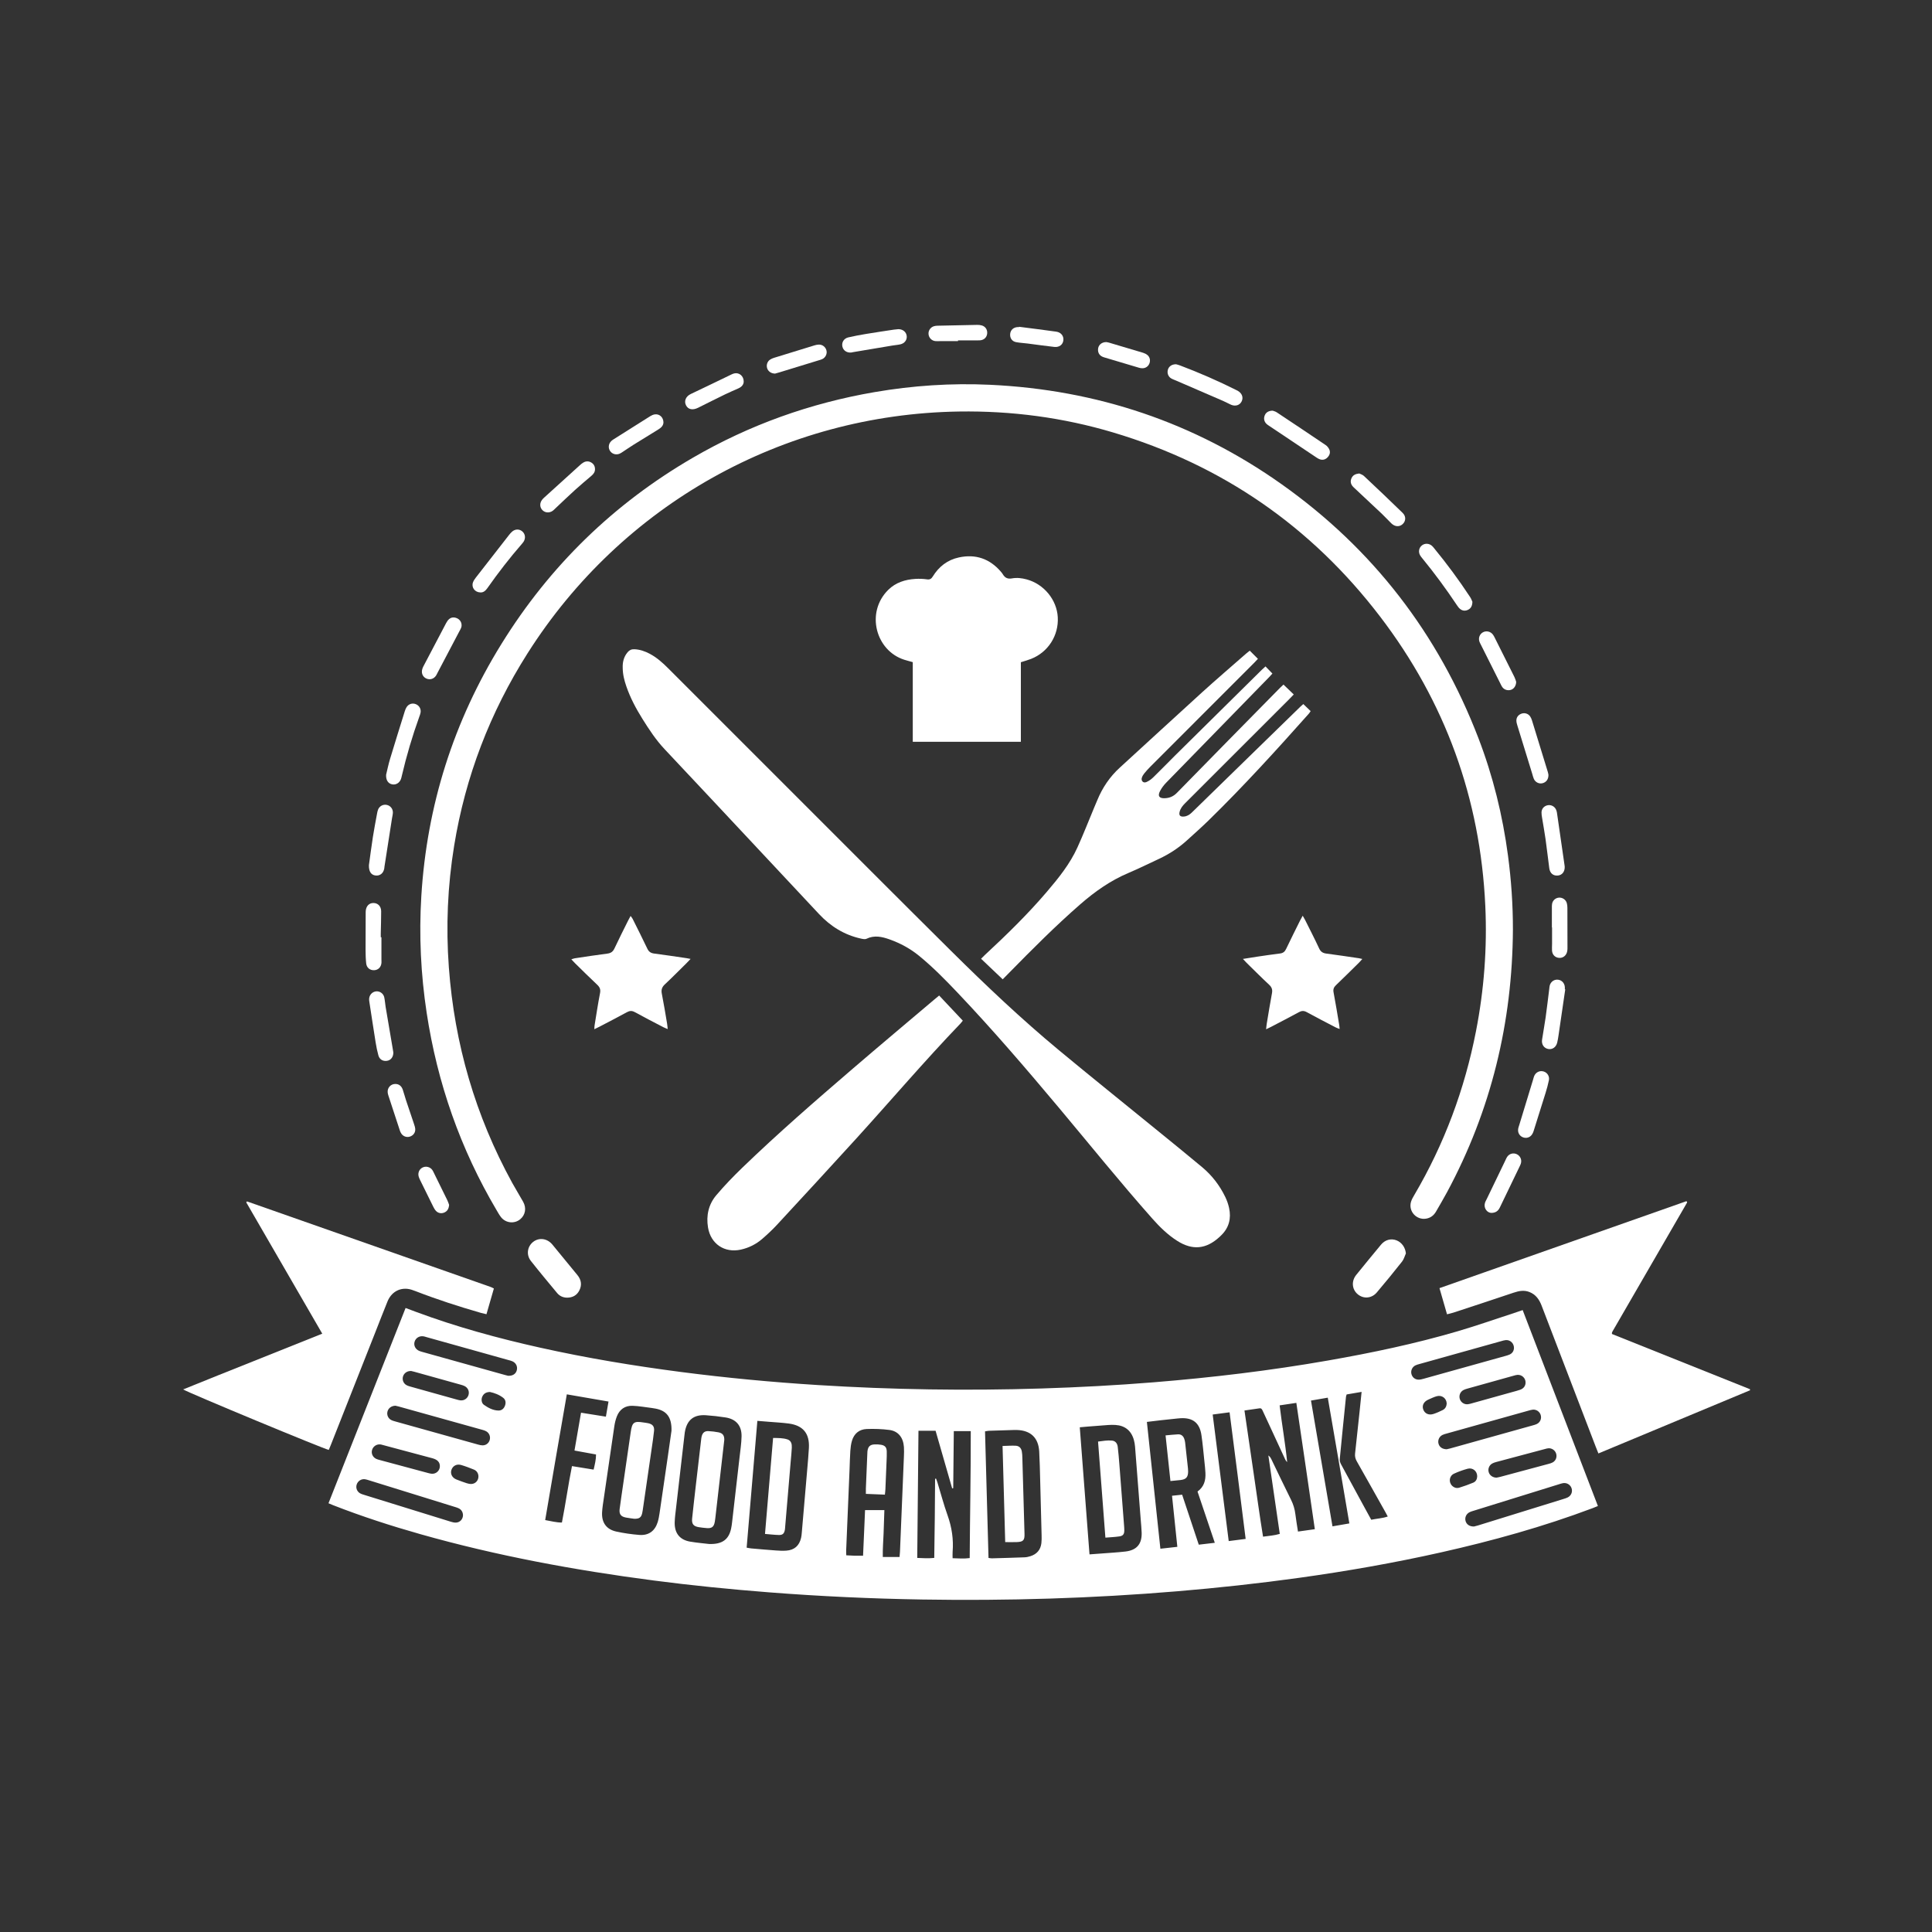 <?xml version="1.0" encoding="utf-8"?>
<!-- Generator: Adobe Illustrator 16.0.0, SVG Export Plug-In . SVG Version: 6.00 Build 0)  -->
<!DOCTYPE svg PUBLIC "-//W3C//DTD SVG 1.1//EN" "http://www.w3.org/Graphics/SVG/1.1/DTD/svg11.dtd">
<svg version="1.1" id="Layer_1" xmlns="http://www.w3.org/2000/svg" xmlns:xlink="http://www.w3.org/1999/xlink" x="0px" y="0px"
	 width="2400.208px" height="2400.208px" viewBox="0 0 2400.208 2400.208" enable-background="new 0 0 2400.208 2400.208"
	 xml:space="preserve">
<rect x="0" y="0" width="2400.208" height="2400.208" fill="#333333" stroke="none"/>
<path fill-rule="evenodd" clip-rule="evenodd" fill="#FFFFFF" d="M1891.681,1627.578c31.256,81.398,62.26,162.137,93.468,243.41
	c-2.484,1.012-4.448,1.863-6.448,2.615c-61.494,23.141-124.635,40.652-188.682,55.027c-58.16,13.053-116.821,23.33-175.857,31.539
	c-50.514,7.023-101.187,12.52-152.007,16.773c-105.319,8.816-210.821,11.949-316.471,10.205
	c-63.396-1.045-126.713-3.961-189.939-8.887c-48.254-3.76-96.396-8.557-144.379-14.836
	c-97.637-12.779-194.287-30.602-289.128-57.463c-36.563-10.355-72.685-22.055-108.1-35.875c-1.819-0.711-3.605-1.504-6.037-2.523
	c31.982-81.004,63.803-161.6,95.784-242.602c4.713,1.77,8.78,3.309,12.855,4.822c50.314,18.705,101.956,32.814,154.298,44.477
	c57.997,12.922,116.545,22.633,175.461,30.273c56.34,7.307,112.868,12.623,169.556,16.172c92.475,5.791,185.025,7.184,277.645,4.279
	c46.584-1.461,93.107-3.936,139.554-7.701c72.573-5.885,144.813-14.5,216.563-27.057c54.385-9.52,108.37-20.85,161.361-36.416
	c24.724-7.264,49.054-15.863,73.56-23.863C1886.798,1629.277,1888.842,1628.55,1891.681,1627.578z M1633.47,1899.785
	c-7.662-52.729-15.177-104.613-22.967-156.93c-7.296,1.088-13.726,2.045-20.756,3.092c2.834,23.914,7.042,47.066,9.351,70.502
	c-1.193-1.061-1.908-2.215-2.474-3.436c-6.724-14.51-13.42-29.031-20.132-43.545c-2.602-5.625-5.242-11.23-7.833-16.859
	c-0.784-1.705-1.602-3.32-3.885-2.996c-6.054,0.859-12.103,1.752-18.717,2.713c3.901,26.719,7.634,52.596,11.468,78.457
	c3.851,25.979,7.326,52.018,11.62,78.293c7.456-1.096,14.148-1.412,20.781-3.482c-4.793-32.9-9.49-65.158-14.189-97.414
	c1.99,1.402,2.96,3.094,3.808,4.844c8.103,16.73,16.043,33.543,24.35,50.172c2.912,5.83,4.689,11.789,5.451,18.217
	c0.815,6.895,2.044,13.74,3.198,21.309C1619.577,1901.732,1626.034,1900.828,1633.47,1899.785z M1141.057,1777.466
	c-0.514,52.932-1.021,105.207-1.533,158.008c7.486,0.375,14.113,0.693,21.141-0.016c0.231-17.008,0.491-33.375,0.665-49.744
	c0.172-16.203,0.256-32.406,0.379-48.607c0.41-0.039,0.82-0.078,1.23-0.117c0.586,1.641,1.238,3.262,1.747,4.928
	c4.149,13.566,7.768,27.322,12.536,40.668c5.273,14.76,7.508,29.717,6.27,45.281c-0.2,2.51-0.029,5.051-0.029,7.969
	c7.464,0.219,14.112,0.793,21.237-0.174c0.291-52.811,1.449-105.064,1.324-157.73c-7.183,0-13.675,0-21.065,0
	c-0.246,23.748-0.489,47.33-0.733,70.91c-0.44,0.064-0.88,0.131-1.32,0.195c-6.86-23.83-13.722-47.66-20.604-71.57
	C1155.091,1777.466,1148.558,1777.466,1141.057,1777.466z M1117.538,1934.324c0.189-2.23,0.452-4.383,0.543-6.545
	c1.645-39.336,3.28-78.672,4.877-118.01c0.162-3.99,0.316-8.01,0.041-11.984c-0.826-11.961-7.127-19.904-18.158-21.309
	c-9.271-1.18-18.744-1.514-28.087-1.152c-9.254,0.359-15.706,5.654-18.35,14.688c-1.166,3.982-1.704,8.217-1.993,12.373
	c-0.527,7.572-0.64,15.174-0.957,22.762c-1.41,33.746-2.838,67.49-4.231,101.236c-0.078,1.898,0.096,3.807,0.157,5.848
	c3.922,0.197,7.107,0.424,10.296,0.5c3.325,0.08,6.652,0.02,10.539,0.02c0.429-9.668,0.847-19.004,1.256-28.342
	c0.416-9.508,0.821-19.016,1.223-28.336c8.382,0,15.868,0,24.011,0c-0.344,10.205-0.618,19.725-0.996,29.24
	c-0.377,9.488-1.175,18.969-0.972,29.012C1104.083,1934.324,1110.581,1934.324,1117.538,1934.324z M1353.536,1931.078
	c5.184-0.383,9.712-0.699,14.237-1.057c10.161-0.801,20.355-1.324,30.473-2.51c14.015-1.639,20.523-9.4,20.086-23.41
	c-0.168-5.389-0.741-10.766-1.157-16.146c-2.338-30.289-4.663-60.58-7.064-90.865c-0.22-2.771-0.719-5.564-1.461-8.242
	c-3.181-11.455-11.086-17.846-22.93-18.572c-2.983-0.184-6.002-0.135-8.986,0.07c-8.574,0.584-17.14,1.295-25.707,1.977
	c-2.948,0.234-5.891,0.527-9.564,0.859C1345.493,1825.9,1349.492,1878.189,1353.536,1931.078z M834.23,1777.464
	c0.432-16.826-6.058-24.893-19.875-27.508c-1.571-0.297-3.149-0.578-4.735-0.77c-7.926-0.965-15.839-2.432-23.791-2.701
	c-9.315-0.313-16.08,4.426-19.483,13.172c-1.506,3.871-2.507,8.023-3.122,12.141c-4.424,29.65-8.707,59.32-12.993,88.99
	c-0.857,5.932-1.882,11.871-2.226,17.84c-0.743,12.896,5.249,21.391,17.668,24.094c9.346,2.035,18.904,3.408,28.44,4.166
	c11.729,0.93,19.517-4.789,22.995-15.969c1.121-3.604,1.761-7.385,2.315-11.131c3.507-23.725,6.94-47.459,10.375-71.193
	C831.429,1797.324,833.01,1786.046,834.23,1777.464z M1228.069,1935.498c1.864,0.229,3.027,0.523,4.183,0.49
	c13.575-0.379,27.153-0.75,40.724-1.271c2.361-0.09,4.763-0.648,7.033-1.354c8.029-2.494,12.796-7.918,13.759-16.34
	c0.361-3.158,0.34-6.377,0.262-9.564c-0.56-22.961-1.154-45.922-1.787-68.883c-0.324-11.779-0.519-23.568-1.188-35.33
	c-0.971-17.059-10.592-26.166-27.671-26.711c-1.196-0.039-2.397-0.035-3.595,0c-10.381,0.311-20.763,0.613-31.142,0.98
	c-1.497,0.053-2.981,0.439-4.909,0.742C1225.188,1830.941,1226.628,1883.164,1228.069,1935.498z M940.901,1765.193
	c-4.475,52.967-8.875,105.039-13.31,157.527c2.231,0.379,3.944,0.795,5.679,0.947c10.149,0.889,20.298,1.799,30.46,2.529
	c4.373,0.314,8.8,0.553,13.16,0.238c10.052-0.727,16.076-6.096,18.355-15.949c0.447-1.934,0.642-3.938,0.813-5.922
	c2.281-26.27,4.553-52.539,6.789-78.814c0.763-8.955,1.6-17.912,2.084-26.887c0.97-17.959-7.167-27.934-24.957-30.338
	c-8.106-1.096-16.311-1.469-24.472-2.156C950.955,1765.986,946.406,1765.634,940.901,1765.193z M880.961,1918.164
	c16.477,0.549,24.478-5.695,27.339-19.223c0.496-2.344,0.851-4.723,1.126-7.102c3.147-27.197,6.293-54.393,9.375-81.598
	c0.967-8.533,2.276-17.08,2.469-25.641c0.3-13.369-6.791-21.596-19.833-23.631c-8.088-1.264-16.252-2.203-24.418-2.756
	c-15.201-1.033-23.673,5.912-26.219,20.965c-0.133,0.789-0.214,1.586-0.306,2.381c-3.535,30.57-7.083,61.141-10.587,91.715
	c-0.683,5.953-1.542,11.918-1.706,17.895c-0.37,13.521,6.238,21.875,19.242,24.078
	C866.101,1916.716,874.886,1917.431,880.961,1918.164z M1424.834,1766.507c5.639,53.002,11.167,104.971,16.76,157.541
	c7.348-0.82,13.972-1.561,21.067-2.352c-2.234-21.486-4.392-42.232-6.6-63.461c4.623-0.484,8.479-0.887,12.558-1.313
	c6.971,20.939,13.766,41.352,20.669,62.09c6.811-0.799,13.053-1.529,19.919-2.334c-7.343-21.771-14.405-42.713-21.478-63.686
	c8.234-5.928,10.264-14.027,9.838-23.035c-0.217-4.584-0.721-9.158-1.21-13.727c-1.189-11.125-2.126-22.289-3.753-33.35
	c-2.24-15.24-10.748-21.844-26.052-20.963c-1.197,0.068-2.393,0.176-3.584,0.301c-7.153,0.752-14.309,1.488-21.457,2.285
	C1436.206,1765.097,1430.911,1765.775,1424.834,1766.507z M704.179,1732.251c-9.087,52.418-18.074,104.045-26.877,156.211
	c7.406,1.234,13.822,3.131,20.792,3.045c4.633-23.559,7.819-46.822,12.502-70.104c9.431,1.527,18.021,2.92,26.899,4.359
	c1.488-6.602,3.026-12.455,2.98-18.805c-9.171-1.676-17.733-3.242-26.762-4.893c2.748-15.904,5.386-31.176,8.121-47.006
	c10.496,1.674,20.436,3.258,30.892,4.926c1.136-6.545,2.141-12.34,3.26-18.785C738.64,1738.205,721.982,1735.328,704.179,1732.251z
	 M1628.693,1739.982c8.992,52.598,17.806,104.15,26.716,156.27c7.287-1.27,13.871-2.416,20.954-3.65
	c-9.012-52.385-17.622-104.104-26.804-156.215C1642.326,1737.632,1635.907,1738.738,1628.693,1739.982z M1547.533,1911.861
	c-6.63-52.842-13.144-104.838-19.969-157.287c-7.324,0.963-13.77,1.811-20.989,2.76c6.658,52.584,13.243,104.576,19.91,157.215
	C1533.627,1913.636,1540.089,1912.812,1547.533,1911.861z M1703.544,1888.046c7.11-1.479,13.814-1.742,20.538-4.018
	c-1.123-2.1-1.845-3.51-2.62-4.889c-11.946-21.268-23.851-42.561-35.906-63.766c-1.772-3.117-2.476-6.113-2.074-9.67
	c1.951-17.283,3.748-34.584,5.577-51.881c0.834-7.885,1.617-15.775,2.521-24.621c-6.862,1.178-12.815,2.199-18.594,3.189
	c-0.406,1.465-0.732,2.211-0.812,2.984c-2.631,25.855-5.287,51.709-7.752,77.582c-0.19,1.99,0.612,4.313,1.592,6.139
	c8.794,16.383,17.727,32.691,26.627,49.018C1696.172,1874.593,1699.723,1881.06,1703.544,1888.046z M575.192,1882.15
	c-0.22-3.676-1.854-6.514-5.15-8.213c-1.408-0.727-2.962-1.193-4.485-1.666c-35.861-11.135-71.725-22.26-107.593-33.371
	c-1.523-0.473-3.065-0.988-4.636-1.186c-4.578-0.572-8.789,2.213-10.203,6.588c-1.326,4.102,0.328,8.629,4.162,10.879
	c1.356,0.797,2.923,1.279,4.441,1.75c36.243,11.252,72.489,22.492,108.75,33.682c1.88,0.58,3.909,1.016,5.856,0.975
	C571.438,1891.478,575.271,1887.244,575.192,1882.15z M1831.237,1896.433c0.991-0.258,2.937-0.68,4.832-1.266
	c35.493-10.977,70.981-21.967,106.466-32.971c1.713-0.531,3.463-1.049,5.055-1.854c4.462-2.25,6.385-7.088,4.776-11.627
	c-1.501-4.234-5.893-6.889-10.471-6.158c-1.763,0.281-3.479,0.893-5.195,1.426c-35.293,10.945-70.584,21.9-105.872,32.865
	c-1.714,0.531-3.481,1-5.072,1.797c-4.254,2.137-6.247,6.715-4.991,11.053C1821.983,1893.91,1825.668,1896.533,1831.237,1896.433z
	 M491.262,1746.388c-5.139,0.113-8.883,3.123-9.92,7.357c-0.968,3.951,0.758,8.252,4.423,10.258
	c1.724,0.943,3.703,1.477,5.617,2.012c34.243,9.586,68.491,19.15,102.749,28.688c1.716,0.477,3.512,0.9,5.276,0.926
	c4.306,0.061,7.813-2.639,8.959-6.594c1.227-4.236-0.44-8.652-4.277-10.848c-1.368-0.785-2.922-1.307-4.451-1.734
	c-34.824-9.732-69.656-19.439-104.49-29.139C493.62,1746.89,492.059,1746.576,491.262,1746.388z M631.191,1709.185
	c5.755,0.32,9.649-2.35,10.827-6.787c1.253-4.723-0.934-9.229-5.589-11.26c-1.455-0.635-3.032-1.004-4.569-1.434
	c-34.051-9.535-68.104-19.061-102.158-28.588c-1.154-0.322-2.298-0.723-3.474-0.922c-5.151-0.873-9.82,1.98-11.195,6.781
	c-1.299,4.533,0.983,9.203,5.614,11.252c1.452,0.643,3.017,1.045,4.554,1.475c34.057,9.512,68.116,19.014,102.176,28.51
	C628.91,1708.64,630.462,1709.001,631.191,1709.185z M1880.877,1674.72c0.053-5.818-4.548-10.256-10.069-9.863
	c-1.77,0.125-3.523,0.674-5.249,1.156c-34.06,9.512-68.113,19.037-102.164,28.58c-1.727,0.484-3.51,0.93-5.089,1.74
	c-3.925,2.014-5.874,6.506-4.832,10.625c1.081,4.279,4.668,7.15,9.232,7.043c1.96-0.047,3.943-0.561,5.853-1.092
	c33.876-9.422,67.743-18.877,101.608-28.34c1.729-0.482,3.478-0.965,5.113-1.686
	C1878.931,1681.277,1880.682,1678.316,1880.877,1674.72z M1797.264,1800.47c0.823-0.186,2.587-0.504,4.307-0.982
	c34.253-9.551,68.503-19.115,102.747-28.697c1.725-0.482,3.5-0.949,5.08-1.758c4.186-2.145,6.021-6.746,4.654-11.18
	c-1.259-4.088-5.252-6.922-9.62-6.588c-1.77,0.135-3.523,0.674-5.248,1.154c-34.057,9.516-68.109,19.043-102.157,28.588
	c-1.727,0.484-3.511,0.926-5.091,1.734c-3.965,2.033-5.9,6.455-4.866,10.607C1788.129,1797.605,1791.749,1800.394,1797.264,1800.47z
	 M546.466,1821.71c0.086-5.029-2.802-8.313-9.286-10.063c-20.638-5.574-41.3-11.059-61.955-16.57
	c-0.962-0.258-1.934-0.557-2.918-0.635c-4.601-0.369-8.782,2.518-10.061,6.869c-1.276,4.344,0.733,8.926,4.998,11.029
	c1.415,0.697,2.997,1.088,4.533,1.504c20.06,5.41,40.122,10.809,60.191,16.184c1.54,0.412,3.124,0.83,4.701,0.893
	C542.012,1831.134,546.376,1826.957,546.466,1821.71z M1859.14,1835.755c1.23-0.254,3.011-0.531,4.741-0.992
	c20.063-5.365,40.124-10.748,60.174-16.162c1.722-0.465,3.499-0.971,5.028-1.848c3.868-2.215,5.461-6.621,4.178-10.863
	c-1.231-4.066-5.247-6.906-9.594-6.631c-1.376,0.088-2.742,0.498-4.088,0.855c-20.265,5.387-40.527,10.779-60.779,16.211
	c-1.723,0.463-3.489,1.012-5.017,1.898c-3.865,2.24-5.53,6.752-4.251,10.857C1850.728,1832.916,1854.477,1835.675,1859.14,1835.755z
	 M510.807,1703.232c-4.989-0.145-8.87,2.639-10.137,6.807c-1.244,4.094,0.504,8.695,4.377,10.797
	c1.729,0.939,3.706,1.475,5.621,2.014c18.667,5.244,37.341,10.455,56.018,15.658c1.732,0.482,3.477,1.035,5.25,1.225
	c4.676,0.498,8.837-2.346,10.114-6.715c1.295-4.434-0.621-8.881-4.922-11.072c-1.41-0.717-2.973-1.174-4.507-1.604
	c-19.249-5.389-38.504-10.752-57.761-16.111C513.326,1703.802,511.767,1703.466,510.807,1703.232z M1895.282,1717.523
	c0.036-5.465-4.596-9.852-10.147-9.457c-1.573,0.113-3.134,0.602-4.668,1.027c-19.064,5.305-38.125,10.621-57.179,15.967
	c-1.725,0.482-3.488,0.988-5.065,1.809c-3.963,2.063-5.845,6.449-4.775,10.641c1.118,4.381,5.277,7.469,9.888,7.068
	c1.97-0.172,3.911-0.803,5.834-1.338c16.756-4.65,33.508-9.322,50.256-14.002c3.08-0.861,6.199-1.625,9.201-2.709
	C1892.972,1724.958,1895.255,1721.691,1895.282,1717.523z M594.381,1834.046c-0.113-3.68-2.055-6.871-5.759-8.375
	c-5.162-2.096-10.394-4.086-15.734-5.658c-5.476-1.609-10.342,1.045-12.032,5.988c-1.665,4.867,0.766,9.83,6.087,11.977
	c4.245,1.711,8.56,3.271,12.912,4.688c1.857,0.605,3.902,1,5.84,0.926C590.784,1843.398,594.537,1839.119,594.381,1834.046z
	 M1835.193,1833.976c-0.081-6.508-5.683-11.004-11.977-9.283c-5.739,1.566-11.418,3.611-16.817,6.109
	c-6.002,2.779-6.964,10.566-2.304,15.086c2.511,2.434,5.665,3.287,8.844,2.311c5.887-1.811,11.724-3.865,17.396-6.26
	C1833.709,1840.515,1835.152,1837.343,1835.193,1833.976z M608.704,1729.318c-4.838,0.104-7.693,2.02-9.42,5.512
	c-1.677,3.393-1.17,8.277,1.884,10.418c5.356,3.754,11.2,6.941,17.986,7.123c3.978,0.107,6.763-2.236,8.162-5.902
	c1.397-3.658,0.981-7.453-2.1-9.857C620.167,1732.667,614.162,1730.513,608.704,1729.318z M1797.297,1743.738
	c-0.157-6.484-5.885-10.857-12.178-9.211c-3.626,0.951-7.053,2.701-10.52,4.205c-5.796,2.514-8.252,7.268-6.456,12.287
	c1.828,5.113,6.873,7.512,12.737,5.598c3.96-1.291,7.811-3.014,11.541-4.883C1795.723,1750.082,1797.077,1746.978,1797.297,1743.738
	z"/>
<path fill-rule="evenodd" clip-rule="evenodd" fill="#FFFFFF" d="M1879.56,1154.653c-0.635,115.516-27.022,224.588-81.873,326.518
	c-4.357,8.098-9.06,16.012-13.642,23.986c-2.735,4.764-6.704,7.857-12.222,8.807c-12.054,2.07-22.295-9.102-18.884-20.854
	c0.874-3.014,2.558-5.846,4.167-8.584c37.24-63.373,62.484-131.242,76.563-203.342c10.053-51.48,14.009-103.438,11.586-155.791
	c-6.172-133.429-49.803-253.556-130.834-359.57c-85.49-111.848-196.099-188.098-331.126-228.432
	c-62.54-18.681-126.556-27.13-191.823-26.14c-218.618,3.317-418.821,115.456-536.17,300.553
	c-46.53,73.393-77.087,152.977-91.076,238.791c-8.174,50.146-10.33,100.589-6.589,151.294
	c7.002,94.934,32.935,184.275,78.781,267.76c4.331,7.887,9.122,15.518,13.508,23.373c4.333,7.76,2.793,16.377-3.604,21.688
	c-7.274,6.039-18.171,4.879-24.014-2.738c-2.059-2.686-3.715-5.689-5.443-8.615c-44.901-76.002-73.504-157.771-86.78-244.982
	c-7.311-48.025-9.626-96.29-6.675-144.765c6.868-112.818,40.021-217.406,99.479-313.486
	c59.991-96.942,139.348-174.229,237.962-231.503c70.224-40.786,145.538-67.691,225.58-81.458
	c47.496-8.17,95.334-11.374,143.423-9.127c132.627,6.195,253.857,46.701,362.297,123.493
	c113.31,80.24,194.658,185.728,244.497,315.354c18.158,47.229,30.16,96.065,36.821,146.232
	C1877.503,1093.495,1879.583,1123.988,1879.56,1154.653z"/>
<path fill-rule="evenodd" clip-rule="evenodd" fill="#FFFFFF" d="M773.61,829.34c-0.217-6.642,1.284-13.305,6.063-19.002
	c2.214-2.64,4.813-3.905,8.344-3.765c6.977,0.279,13.309,2.522,19.369,5.75c8.57,4.566,15.722,10.937,22.533,17.75
	c50.756,50.769,101.511,101.54,152.291,152.286c66.48,66.435,132.798,133.035,199.545,199.202
	c43.034,42.661,87.024,84.358,133.691,123.071c39.703,32.936,79.956,65.211,119.945,97.805
	c19.376,15.791,38.839,31.479,58.006,47.518c12.248,10.252,21.912,22.74,28.843,37.168c2.06,4.287,3.691,8.906,4.702,13.551
	c2.834,13.02-0.056,24.59-9.834,34.07c-0.717,0.695-1.428,1.398-2.165,2.074c-16.576,15.189-33.538,16.791-52.479,4.727
	c-11.733-7.475-21.604-17.141-30.775-27.488c-40.064-45.199-77.947-92.242-116.74-138.518
	c-40.598-48.43-81.758-96.373-125.277-142.229c-15.145-15.957-30.556-31.66-47.605-45.637
	c-11.096-9.096-23.537-15.872-37.009-20.646c-9.334-3.308-18.8-5.487-28.555-0.757c-1.873,0.908-4.737,0.267-7.017-0.237
	c-20.585-4.54-37.653-15.162-51.961-30.442c-21.048-22.478-42.07-44.98-63.116-67.459c-42.911-45.836-85.768-91.724-128.792-137.454
	c-10.777-11.455-19.298-24.467-27.563-37.689c-7.961-12.737-14.994-25.975-19.91-40.233
	C775.595,845.355,773.643,837.824,773.61,829.34z"/>
<path fill-rule="evenodd" clip-rule="evenodd" fill="#FFFFFF" d="M2002.579,1657.259c57.208,22.895,114.327,45.756,171.447,68.615
	c0.041,0.436,0.082,0.871,0.123,1.307c-62.611,26.09-125.222,52.18-188.381,78.498c-1.271-3.193-2.314-5.74-3.3-8.307
	c-22.432-58.424-44.896-116.838-67.238-175.297c-2.923-7.646-7.2-13.775-15.032-16.906c-6.745-2.699-13.195-1.438-19.854,0.814
	c-24.801,8.391-49.692,16.512-74.563,24.693c-2.411,0.793-4.917,1.301-8.085,2.125c-3.163-10.979-6.175-21.43-9.361-32.488
	c102.713-36.168,204.835-72.127,306.67-107.986c0.599,0.467,0.807,0.557,0.892,0.713c0.088,0.164,0.089,0.395,0.066,0.588
	c-0.022,0.188-0.11,0.373-0.194,0.549c-0.174,0.359-0.354,0.717-0.55,1.066c-0.293,0.523-0.603,1.037-0.902,1.557
	c-30.252,52.273-60.504,104.545-90.755,156.818c-0.2,0.346-0.39,0.697-0.572,1.053c-0.092,0.178-0.163,0.365-0.23,0.553
	c-0.068,0.188-0.144,0.377-0.174,0.572C2002.556,1655.992,2002.579,1656.195,2002.579,1657.259z"/>
<path fill-rule="evenodd" clip-rule="evenodd" fill="#FFFFFF" d="M400.357,1656.882c-31.9-55.111-63.225-109.227-94.437-163.146
	c0.393-0.574,0.471-0.756,0.606-0.867c0.143-0.119,0.38-0.285,0.509-0.238c100.912,35.412,201.818,70.842,302.718,106.287
	c1.103,0.387,2.123,1.004,3.815,1.818c-3.054,10.594-6.068,21.045-9.219,31.973c-2.683-0.641-4.793-1.057-6.853-1.65
	c-27.487-7.902-54.671-16.713-81.351-27.057c-3.146-1.219-6.433-2.414-9.749-2.787c-11.048-1.244-20.547,4.721-24.988,15.643
	c-5.421,13.334-10.594,26.77-15.88,40.16c-18.205,46.119-36.412,92.238-54.625,138.355c-0.796,2.016-1.661,4.006-2.451,5.904
	c-4.708-0.549-174.314-70.896-180.928-75.125c29.088-11.918,57.787-23.182,86.389-34.68
	C342.452,1680.001,371.023,1668.617,400.357,1656.882z"/>
<path fill-rule="evenodd" clip-rule="evenodd" fill="#FFFFFF" d="M1268.266,822.71c0,32.773,0,65.654,0,98.87
	c-45.002,0-89.276,0-134.292,0c0-33.122,0-65.992,0-98.971c-3.902-1.095-7.178-1.919-10.395-2.93
	c-35.58-11.188-48.475-58.761-20.093-86.852c9.261-9.166,21.02-12.852,33.728-13.626c4.76-0.29,9.628-0.135,14.34,0.551
	c3.587,0.521,5.448-0.573,7.258-3.517c7.564-12.307,18.273-20.67,32.492-23.718c20.796-4.458,38.268,1.576,52.164,17.741
	c0.91,1.058,1.803,2.163,2.507,3.361c2.544,4.327,6.124,5.896,11.124,4.97c6.191-1.146,12.357-0.405,18.4,1.231
	c21.394,5.794,37.395,25.233,38.626,46.876c1.297,22.793-11.997,43.63-33.251,51.914
	C1276.987,820.127,1272.931,821.208,1268.266,822.71z"/>
<path fill-rule="evenodd" clip-rule="evenodd" fill="#FFFFFF" d="M1594.524,850.482c4.475,4.306,8.445,8.127,12.763,12.282
	c-2.073,2.15-3.82,4.021-5.629,5.829c-43.13,43.14-86.253,86.288-129.434,129.378c-3.044,3.037-5.611,6.247-6.693,10.447
	c-1.159,4.499,0.516,6.413,5.233,6.024c3.965-0.328,7.042-2.215,9.897-5.012c25.001-24.495,50.103-48.887,75.169-73.314
	c19.91-19.402,39.812-38.813,59.726-58.211c0.99-0.964,2.062-1.844,3.612-3.224c3.021,2.915,5.955,5.746,9.089,8.77
	c-0.87,1.258-1.43,2.278-2.185,3.125c-40.422,45.429-81.322,90.413-124.855,132.914c-8.581,8.378-17.593,16.318-26.457,24.403
	c-10.423,9.508-22.105,17.143-34.882,23.103c-12.684,5.917-25.242,12.137-38.124,17.591c-22.2,9.399-41.509,23.028-59.568,38.761
	c-30.948,26.962-59.852,56.032-88.579,85.292c-2.485,2.531-4.979,5.055-7.899,8.02c-9.096-8.65-17.738-16.869-26.886-25.57
	c1.797-1.78,3.253-3.309,4.798-4.742c26.846-24.906,53.06-50.441,76.852-78.334c14.56-17.067,28.682-34.553,38.038-55.139
	c7.44-16.372,13.966-33.161,20.902-49.762c1.233-2.952,2.531-5.877,3.74-8.838c6.368-15.602,15.548-29.214,28.048-40.626
	c34.117-31.146,68.024-62.521,102.239-93.558c17.922-16.257,36.313-31.999,54.504-47.958c1.466-1.285,3.039-2.448,4.693-3.772
	c3.491,3.489,6.671,6.667,10.15,10.145c-1.661,1.764-3.1,3.375-4.624,4.9c-42.985,43.002-85.986,85.989-128.955,129.008
	c-2.68,2.683-5.231,5.513-7.63,8.448c-1.244,1.521-2.32,3.322-2.949,5.174c-1.341,3.954,1.646,7.191,5.494,5.594
	c3.214-1.334,6.245-3.582,8.768-6.032c8.894-8.635,17.469-17.596,26.279-26.316c36.107-35.736,72.255-71.43,108.398-107.13
	c1.399-1.382,2.894-2.666,4.612-4.243c2.9,2.995,5.596,5.776,8.592,8.87c-1.345,1.483-2.611,2.972-3.973,4.366
	c-42.746,43.799-85.526,87.564-128.203,131.431c-2.883,2.963-5.437,6.441-7.374,10.088c-3.256,6.132-1.198,9.209,5.585,9.013
	c5.986-0.173,10.912-2.161,15.356-6.712c42.618-43.645,85.443-87.086,128.218-130.578
	C1591.632,853.116,1592.976,851.938,1594.524,850.482z"/>
<path fill-rule="evenodd" clip-rule="evenodd" fill="#FFFFFF" d="M1166.751,1236.787c10.114,10.748,19.666,20.896,29.381,31.219
	c-1.226,1.508-2.015,2.631-2.955,3.611c-44.744,46.623-86.637,95.83-130.088,143.621c-32.42,35.66-65.13,71.059-97.854,106.439
	c-5.69,6.152-11.885,11.887-18.216,17.389c-7.654,6.654-16.577,11.133-26.527,13.357c-20.299,4.537-37.541-6.984-40.91-27.521
	c-2.424-14.771,0.659-28.637,10.267-40.01c10.17-12.041,21.185-23.445,32.535-34.398c44.203-42.648,90.566-82.914,137.14-122.924
	c33.677-28.928,67.709-57.443,101.587-86.141C1162.765,1240.031,1164.456,1238.675,1166.751,1236.787z"/>
<path fill-rule="evenodd" clip-rule="evenodd" fill="#FFFFFF" d="M1692.478,1191.375c-1.856,2.044-3.072,3.521-4.427,4.855
	c-9.399,9.256-18.761,18.551-28.287,27.674c-2.702,2.588-3.756,5.066-3.013,8.951c2.585,13.537,4.753,27.154,7.054,40.746
	c0.227,1.334,0.271,2.697,0.468,4.76c-1.954-0.775-3.408-1.213-4.732-1.902c-12.051-6.279-24.166-12.443-36.059-19.012
	c-3.648-2.016-6.443-1.824-9.955,0.094c-11.398,6.223-22.955,12.158-34.46,18.188c-1.705,0.893-3.464,1.688-6.133,2.982
	c0.342-3.021,0.473-4.967,0.793-6.879c2.112-12.611,4.125-25.242,6.483-37.809c0.824-4.393-0.09-7.463-3.448-10.586
	c-9.511-8.844-18.672-18.064-27.952-27.156c-1.353-1.324-2.6-2.758-4.672-4.971c6.779-1.072,12.42-2.019,18.076-2.846
	c9.291-1.357,18.577-2.768,27.898-3.886c3.797-0.456,6.005-2.124,7.654-5.606c5.646-11.916,11.596-23.689,17.454-35.505
	c0.863-1.742,1.859-3.418,3.18-5.828c1.247,2.195,2.178,3.671,2.953,5.226c5.887,11.801,11.944,23.524,17.499,35.481
	c1.963,4.225,4.703,5.785,9.081,6.345c13.475,1.722,26.903,3.802,40.347,5.763
	C1689.389,1190.616,1690.475,1190.93,1692.478,1191.375z"/>
<path fill-rule="evenodd" clip-rule="evenodd" fill="#FFFFFF" d="M857.955,1191.315c-2.393,2.491-3.853,4.085-5.391,5.602
	c-8.822,8.695-17.52,17.527-26.567,25.982c-3.618,3.381-4.764,6.719-3.792,11.6c2.455,12.338,4.427,24.771,6.552,37.172
	c0.331,1.928,0.445,3.893,0.764,6.793c-2.252-0.965-3.838-1.523-5.314-2.293c-11.864-6.193-23.791-12.279-35.51-18.738
	c-3.627-2-6.438-1.822-9.956,0.107c-11.21,6.145-22.587,11.984-33.91,17.922c-1.908,1.002-3.866,1.908-6.465,3.184
	c0.125-2.119,0.086-3.436,0.295-4.713c2.199-13.402,4.199-26.844,6.798-40.17c0.896-4.59-0.347-7.408-3.58-10.436
	c-9.332-8.738-18.386-17.773-27.531-26.712c-1.398-1.366-2.698-2.835-4.558-4.799c1.885-0.572,3.079-1.102,4.325-1.287
	c13.433-2.001,26.852-4.128,40.326-5.808c4.512-0.563,7.06-2.435,8.972-6.53c5.408-11.581,11.216-22.974,16.886-34.431
	c0.875-1.766,1.854-3.48,3.113-5.832c1.06,1.484,1.952,2.441,2.512,3.563c6.151,12.333,12.388,24.629,18.284,37.084
	c1.852,3.914,4.399,5.543,8.62,6.078c13.471,1.704,26.894,3.798,40.333,5.753C854.299,1190.575,855.424,1190.833,857.955,1191.315z"
	/>
<path fill-rule="evenodd" clip-rule="evenodd" fill="#FFFFFF" d="M704.201,1612.144c-4.905-0.133-9.02-2.084-12.083-5.775
	c-10.955-13.209-21.978-26.369-32.585-39.854c-5.981-7.605-4.464-17.826,2.708-23.561c7.31-5.844,17.557-4.561,23.953,3.166
	c10.435,12.605,20.772,25.289,31.143,37.945c4.762,5.811,5.834,12.25,2.465,18.98
	C716.657,1609.332,711.203,1612.216,704.201,1612.144z"/>
<path fill-rule="evenodd" clip-rule="evenodd" fill="#FFFFFF" d="M1746.589,1557.167c-1.537,3.387-2.473,7.25-4.712,10.082
	c-10.27,13.002-20.723,25.869-31.475,38.475c-6.401,7.504-16.493,8.143-23.595,2.227c-7.268-6.055-8.181-16.316-1.881-24.115
	c10.163-12.58,20.441-25.066,30.76-37.518c5.086-6.139,12.501-8.076,19.382-5.348
	C1741.576,1543.552,1745.946,1549.988,1746.589,1557.167z"/>
<path fill-rule="evenodd" clip-rule="evenodd" fill="#FFFFFF" d="M479.699,962.424c1.367-5.556,2.788-12.613,4.852-19.478
	c5.974-19.859,12.192-39.646,18.362-59.446c0.53-1.701,1.229-3.405,2.164-4.911c2.508-4.035,7.18-5.502,11.471-3.794
	c4.303,1.712,6.764,5.963,5.931,10.57c-0.317,1.75-0.987,3.448-1.594,5.134c-8.655,24.052-15.902,48.521-21.703,73.417
	c-0.316,1.358-0.602,2.74-1.095,4.038c-1.807,4.753-6.218,7.365-10.814,6.497C482.339,973.519,479.283,969.311,479.699,962.424z"/>
<path fill-rule="evenodd" clip-rule="evenodd" fill="#FFFFFF" d="M1461.106,452.535c1.019,0.299,2.966,0.734,4.813,1.433
	c23.912,9.049,47.324,19.245,70.178,30.715c0.534,0.269,1.082,0.516,1.6,0.815c5.313,3.067,7.233,8.232,4.886,13.113
	c-2.319,4.82-7.742,6.597-13.278,4.184c-3.291-1.434-6.416-3.247-9.708-4.678c-19.579-8.505-39.186-16.947-58.78-25.415
	c-2.013-0.87-4.143-1.557-5.988-2.701c-3.718-2.302-5.174-6.863-3.813-11.033C1452.285,455.073,1455.949,452.49,1461.106,452.535z"
	/>
<path fill-rule="evenodd" clip-rule="evenodd" fill="#FFFFFF" d="M1829.24,747.646c-0.167,5.215-1.866,8.177-5.437,9.925
	c-3.59,1.759-7.061,1.322-10.065-1.192c-1.495-1.25-2.68-2.945-3.776-4.59c-13.398-20.103-27.699-39.536-43.016-58.22
	c-1.009-1.23-2.046-2.481-2.798-3.87c-2.37-4.372-1.239-9.438,2.614-12.309c3.549-2.644,8.638-2.402,12.143,0.649
	c0.896,0.779,1.664,1.72,2.422,2.642c16.114,19.581,31.178,39.94,45.102,61.134C1827.809,743.916,1828.64,746.377,1829.24,747.646z"
	/>
<path fill-rule="evenodd" clip-rule="evenodd" fill="#FFFFFF" d="M1581.168,510.207c1.05,0.42,3.271,0.905,5.036,2.077
	c20.315,13.482,40.586,27.034,60.786,40.689c1.733,1.172,3.239,3.03,4.217,4.9c1.866,3.569,0.984,7.083-1.61,9.995
	c-2.594,2.913-5.944,4.05-9.764,2.806c-1.491-0.486-2.903-1.333-4.22-2.211c-19.95-13.312-39.882-26.651-59.8-40.009
	c-1.15-0.771-2.34-1.61-3.192-2.673c-2.479-3.087-2.751-6.585-1.198-10.154C1572.886,512.26,1576.372,510.166,1581.168,510.207z"/>
<path fill-rule="evenodd" clip-rule="evenodd" fill="#FFFFFF" d="M596.815,736.02c-7.042-0.188-11.457-6.42-9.19-12.584
	c0.741-2.015,2-3.912,3.328-5.626c13.805-17.803,27.665-35.563,41.537-53.313c1.102-1.41,2.301-2.78,3.637-3.963
	c3.812-3.377,8.848-3.521,12.568-0.491c3.848,3.134,4.612,8.489,1.804,12.935c-0.53,0.838-1.181,1.607-1.834,2.358
	c-15.326,17.626-29.638,36.043-43.049,55.163C603.328,733.759,600.656,736.246,596.815,736.02z"/>
<path fill-rule="evenodd" clip-rule="evenodd" fill="#FFFFFF" d="M1923.7,962.598c0.115,5.444-2.707,9.225-7.255,10.399
	c-4.356,1.125-8.915-1.011-10.879-5.347c-0.898-1.984-1.35-4.172-1.996-6.271c-6.116-19.844-12.245-39.686-18.323-59.542
	c-0.637-2.08-1.307-4.241-1.374-6.383c-0.135-4.308,2.501-7.617,6.613-8.946c3.902-1.26,8.202,0.115,10.545,3.624
	c0.981,1.47,1.698,3.183,2.225,4.882c6.605,21.368,13.16,42.75,19.702,64.137C1923.363,960.477,1923.547,961.872,1923.7,962.598z"/>
<path fill-rule="evenodd" clip-rule="evenodd" fill="#FFFFFF" d="M458.323,1074.808c1.444-10.345,3.045-22.833,4.971-35.271
	c1.466-9.474,3.33-18.888,5.052-28.322c0.323-1.765,0.629-3.57,1.266-5.234c1.771-4.623,6.444-7.054,11.125-5.966
	c4.403,1.024,7.541,4.979,7.349,9.69c-0.097,2.375-0.739,4.727-1.108,7.092c-3.114,19.934-6.223,39.87-9.326,59.805
	c-0.123,0.79-0.126,1.598-0.267,2.383c-1.067,5.963-5.361,9.367-10.914,8.674C461.202,1087,458.107,1082.966,458.323,1074.808z"/>
<path fill-rule="evenodd" clip-rule="evenodd" fill="#FFFFFF" d="M1943.914,1077.11c0.077,5.983-3.303,10.104-8.558,10.612
	c-5.631,0.545-9.768-2.817-10.597-8.979c-1.627-12.085-2.961-24.209-4.657-36.283c-1.252-8.905-2.909-17.752-4.334-26.634
	c-0.347-2.164-0.736-4.367-0.68-6.541c0.117-4.542,3.133-7.942,7.51-8.875c4.17-0.889,8.561,1.237,10.459,5.213
	c0.594,1.244,1.008,2.633,1.207,3.999c3.202,21.953,6.358,43.913,9.518,65.872C1943.867,1076.088,1943.881,1076.69,1943.914,1077.11
	z"/>
<path fill-rule="evenodd" clip-rule="evenodd" fill="#FFFFFF" d="M488.669,1307.63c-0.003,5.709-3.235,9.627-7.992,10.301
	c-4.958,0.701-9.167-1.703-10.573-6.727c-1.449-5.182-2.515-10.496-3.37-15.813c-2.728-16.957-5.284-33.941-7.887-50.92
	c-0.181-1.18-0.326-2.393-0.257-3.578c0.284-4.914,3.932-8.787,8.627-9.27c4.632-0.477,9.117,2.594,10.175,7.443
	c0.848,3.893,1.042,7.92,1.703,11.859c2.907,17.332,5.879,34.652,8.823,51.979C488.22,1304.677,488.484,1306.455,488.669,1307.63z"
	/>
<path fill-rule="evenodd" clip-rule="evenodd" fill="#FFFFFF" d="M1944.581,1229.074c-2.789,19.139-5.563,38.279-8.382,57.414
	c-0.435,2.957-0.927,5.92-1.636,8.822c-1.364,5.578-5.859,8.764-10.916,7.934c-5.381-0.885-8.759-5.574-7.885-11.498
	c1.366-9.273,3.144-18.486,4.446-27.766c1.661-11.852,3.022-23.742,4.519-35.615c0.174-1.383,0.225-2.807,0.604-4.133
	c1.377-4.813,5.668-7.676,10.421-7.084c4.694,0.584,8.093,4.43,8.331,9.449c0.038,0.797,0.005,1.596,0.005,2.393
	C1944.252,1229.017,1944.417,1229.046,1944.581,1229.074z"/>
<path fill-rule="evenodd" clip-rule="evenodd" fill="#FFFFFF" d="M1688.625,588.222c1.396,0.71,4.067,1.411,5.835,3.073
	c16.158,15.197,32.26,30.457,48.141,45.941c4.4,4.29,3.998,10.192-0.031,13.902c-3.976,3.661-9.532,3.399-13.979-0.885
	c-4.029-3.882-7.764-8.072-11.824-11.92c-10.88-10.313-21.871-20.507-32.802-30.768c-1.452-1.362-3.021-2.677-4.157-4.282
	c-2.14-3.023-2.21-6.379-0.558-9.665C1680.923,590.293,1683.841,588.758,1688.625,588.222z"/>
<path fill-rule="evenodd" clip-rule="evenodd" fill="#FFFFFF" d="M1896.085,1413.605c-6.101,0.186-10.675-4.627-10.09-10.447
	c0.195-1.953,0.938-3.863,1.518-5.766c5.687-18.707,11.392-37.408,17.091-56.109c0.465-1.527,0.785-3.117,1.417-4.572
	c2.076-4.783,7.047-7.051,11.854-5.523c4.468,1.42,7.39,5.982,6.386,10.854c-1.087,5.268-2.51,10.486-4.097,15.631
	c-4.881,15.824-9.924,31.598-14.873,47.402C1903.792,1409.863,1901.031,1413.156,1896.085,1413.605z"/>
<path fill-rule="evenodd" clip-rule="evenodd" fill="#FFFFFF" d="M739.197,583.069c-0.039,3.507-1.971,5.93-4.488,8.082
	c-6.824,5.831-13.736,11.567-20.38,17.598c-8.269,7.507-16.303,15.272-24.44,22.923c-1.016,0.956-1.971,2-3.086,2.823
	c-4.193,3.097-9.733,2.696-13.064-0.865c-3.402-3.637-3.422-8.911,0.002-13.081c0.756-0.921,1.627-1.759,2.512-2.563
	c14.762-13.407,29.527-26.812,44.318-40.187c1.326-1.199,2.742-2.36,4.286-3.242c3.181-1.817,6.518-1.82,9.684,0.038
	C737.721,576.462,739.235,579.37,739.197,583.069z"/>
<path fill-rule="evenodd" clip-rule="evenodd" fill="#FFFFFF" d="M563.179,767.087c7.243,0.042,11.816,6.314,9.831,12.506
	c-0.481,1.5-1.366,2.876-2.108,4.288c-9.099,17.301-18.204,34.599-27.309,51.897c-0.65,1.235-1.189,2.546-1.975,3.688
	c-2.729,3.974-7.297,5.382-11.56,3.667c-4.286-1.724-6.605-5.886-5.74-10.661c0.279-1.542,0.872-3.084,1.603-4.48
	c9.436-18.025,18.925-36.022,28.396-54.029C556.384,770.034,559.174,767.14,563.179,767.087z"/>
<path fill-rule="evenodd" clip-rule="evenodd" fill="#FFFFFF" d="M473.868,1164.413c0,9.169-0.002,18.339,0.002,27.508
	c0,1.396,0.127,2.797,0.031,4.186c-0.37,5.369-4.035,9.041-9.12,9.223c-5.169,0.188-9.269-3.029-9.849-8.443
	c-0.593-5.539-0.75-11.145-0.767-16.723c-0.047-15.552,0.077-31.103,0.137-46.655c0.002-0.598,0.017-1.198,0.066-1.793
	c0.521-6.2,4.278-9.997,9.765-9.876c5.438,0.12,9.371,4.124,9.398,10.275c0.041,9.17-0.311,18.342-0.484,27.513
	c-0.031,1.594-0.004,3.191-0.004,4.787C473.318,1164.413,473.593,1164.413,473.868,1164.413z"/>
<path fill-rule="evenodd" clip-rule="evenodd" fill="#FFFFFF" d="M1116.131,408.93c5.639,0.071,9.701,3.494,10.315,8.436
	c0.6,4.818-2.555,9.2-7.857,10.415c-3.295,0.754-6.709,0.966-10.053,1.523c-16.133,2.687-32.261,5.408-48.39,8.124
	c-0.787,0.132-1.555,0.388-2.345,0.483c-5.596,0.68-10.213-2.387-11.292-7.47c-1.073-5.068,1.886-10.014,7.348-11.284
	c7.184-1.67,14.452-3.022,21.73-4.231c11.61-1.928,23.257-3.641,34.894-5.408C1112.452,409.218,1114.45,409.1,1116.131,408.93z"/>
<path fill-rule="evenodd" clip-rule="evenodd" fill="#FFFFFF" d="M1853.054,1506.845c-5.37,0.137-10.103-5.9-8.282-12.23
	c0.545-1.896,1.609-3.646,2.476-5.445c7.539-15.658,15.084-31.314,22.64-46.965c0.866-1.797,1.607-3.697,2.754-5.303
	c2.715-3.803,7.626-4.947,11.761-2.973c4.127,1.969,6.299,6.512,5.177,10.996c-0.288,1.154-0.755,2.283-1.272,3.359
	c-8.314,17.281-16.646,34.553-24.982,51.824C1861.467,1503.955,1858.739,1506.638,1853.054,1506.845z"/>
<path fill-rule="evenodd" clip-rule="evenodd" fill="#FFFFFF" d="M1883.615,847.051c-0.056,4.806-2.65,8.544-6.147,9.828
	c-3.829,1.406-8.358,0.299-10.836-2.932c-1.198-1.562-2.006-3.437-2.899-5.215c-7.894-15.699-15.768-31.407-23.643-47.114
	c-0.716-1.427-1.529-2.824-2.068-4.318c-1.674-4.637,0.207-9.612,4.355-11.808c4.178-2.211,9.348-1.052,12.317,2.855
	c0.839,1.104,1.5,2.361,2.127,3.606c8.248,16.415,16.504,32.825,24.675,49.277C1882.545,843.344,1883.128,845.689,1883.615,847.051z
	"/>
<path fill-rule="evenodd" clip-rule="evenodd" fill="#FFFFFF" d="M923.95,474.173c-0.121,3.657-2.575,6.507-6.538,8.284
	c-5.638,2.529-11.339,4.928-16.894,7.628c-11.114,5.403-22.147,10.973-33.212,16.478c-6.714,3.339-12.307,2.257-15-2.952
	c-2.688-5.2-0.466-11.132,5.917-14.139c16.947-7.983,33.772-16.225,50.657-24.342c1.072-0.515,2.207-0.964,3.362-1.231
	C918.316,462.491,924.016,467.099,923.95,474.173z"/>
<path fill-rule="evenodd" clip-rule="evenodd" fill="#FFFFFF" d="M962.88,464.141c-4.945-0.092-8.651-2.865-9.84-6.747
	c-1.2-3.917,0.199-8.296,3.633-10.595c1.469-0.983,3.175-1.714,4.873-2.242c16.78-5.217,33.575-10.385,50.384-15.511
	c1.705-0.52,3.516-0.891,5.29-0.944c4.63-0.137,8.55,3.04,9.572,7.508c0.932,4.077-1.185,8.508-5.169,10.483
	c-1.417,0.702-2.998,1.088-4.523,1.556c-16.226,4.984-32.453,9.961-48.685,14.924C966.323,463.214,964.207,463.767,962.88,464.141z"
	/>
<path fill-rule="evenodd" clip-rule="evenodd" fill="#FFFFFF" d="M824.229,524.662c-0.036,3.903-2.669,6.62-6.292,8.826
	c-10.392,6.33-20.748,12.721-31.065,19.172c-4.396,2.75-8.653,5.723-12.993,8.563c-1.332,0.873-2.658,1.816-4.113,2.43
	c-4.345,1.832-9.189,0.439-11.73-3.222c-2.721-3.92-2.168-9.083,1.417-12.532c0.854-0.822,1.856-1.514,2.864-2.151
	c15.168-9.602,30.332-19.212,45.552-28.731c1.65-1.032,3.585-1.884,5.488-2.183C819.134,513.928,824.095,518.265,824.229,524.662z"
	/>
<path fill-rule="evenodd" clip-rule="evenodd" fill="#FFFFFF" d="M1927.961,1152.227c0-7.995-0.013-15.99,0.01-23.985
	c0.005-1.793-0.074-3.624,0.245-5.372c0.806-4.403,4.409-7.478,8.734-7.709c4.241-0.227,8.346,2.535,9.544,6.726
	c0.541,1.893,0.741,3.94,0.751,5.919c0.082,16.791,0.095,33.583,0.092,50.375c0,1.389-0.129,2.811-0.445,4.16
	c-1.167,4.972-5.2,8.013-10.002,7.664c-4.858-0.354-8.381-3.841-8.752-8.995c-0.2-2.78,0.057-5.592,0.063-8.39
	c0.015-6.797,0.005-13.594,0.005-20.391C1928.124,1152.227,1928.043,1152.227,1927.961,1152.227z"/>
<path fill-rule="evenodd" clip-rule="evenodd" fill="#FFFFFF" d="M1190.193,423.789c-7.386,0-14.771-0.002-22.158,0
	c-1.996,0-4.013,0.191-5.986-0.019c-4.646-0.494-8.091-4.116-8.489-8.676c-0.371-4.241,2.227-8.306,6.452-9.736
	c1.48-0.5,3.124-0.674,4.698-0.712c16.374-0.387,32.748-0.742,49.123-1.026c1.969-0.034,4.029,0.129,5.903,0.684
	c4.616,1.369,7.134,5.367,6.677,10.086c-0.449,4.642-3.782,7.954-8.656,8.385c-2.182,0.192-4.392,0.074-6.589,0.077
	c-6.991,0.006-13.983,0.001-20.976,0.001C1190.193,423.166,1190.193,423.478,1190.193,423.789z"/>
<path fill-rule="evenodd" clip-rule="evenodd" fill="#FFFFFF" d="M491.008,1346.65c4.358-0.047,7.699,2.303,9.33,6.99
	c1.506,4.326,2.604,8.793,4.044,13.143c3.258,9.836,6.644,19.633,9.913,29.465c0.687,2.066,1.411,4.199,1.571,6.342
	c0.333,4.473-2.416,8.127-6.694,9.473c-3.918,1.23-8.128-0.174-10.531-3.664c-0.78-1.133-1.388-2.438-1.821-3.746
	c-4.819-14.568-9.599-29.148-14.353-43.738c-0.43-1.318-0.771-2.709-0.86-4.086C481.248,1351.265,485.509,1346.708,491.008,1346.65z
	"/>
<path fill-rule="evenodd" clip-rule="evenodd" fill="#FFFFFF" d="M1265.933,405.969c15.431,2.002,30.878,3.88,46.281,6.069
	c6.048,0.859,9.483,5.46,8.844,10.814c-0.638,5.329-5.075,8.829-11.264,8.151c-11.104-1.216-22.161-2.84-33.244-4.245
	c-4.748-0.603-9.568-0.789-14.252-1.701c-5.073-0.988-7.775-5.094-7.334-10.101c0.434-4.908,3.941-8.221,9.124-8.598
	c0.595-0.043,1.195-0.006,1.795-0.006C1265.898,406.225,1265.916,406.097,1265.933,405.969z"/>
<path fill-rule="evenodd" clip-rule="evenodd" fill="#FFFFFF" d="M1374.398,424.975c0.706,0.143,2.099,0.319,3.427,0.71
	c14.152,4.175,28.308,8.344,42.426,12.632c1.859,0.565,3.726,1.534,5.227,2.759c3.054,2.492,3.917,6.654,2.529,10.353
	c-1.386,3.696-4.699,6.06-8.754,6.062c-1.375,0.001-2.798-0.207-4.117-0.596c-14.537-4.285-29.071-8.581-43.575-12.977
	c-4.868-1.475-7.274-4.573-7.452-8.986C1363.882,429.317,1368.071,424.975,1374.398,424.975z"/>
<path fill-rule="evenodd" clip-rule="evenodd" fill="#FFFFFF" d="M557.937,1496.824c-0.389,4.895-2.167,7.814-5.777,9.471
	c-3.642,1.668-7.697,1.045-10.483-1.887c-1.345-1.416-2.396-3.191-3.276-4.957c-5.527-11.07-10.977-22.178-16.423-33.287
	c-0.7-1.432-1.372-2.902-1.813-4.428c-1.302-4.51,0.661-9.105,4.655-11.195c4.167-2.18,9.45-0.943,12.268,2.979
	c0.807,1.121,1.36,2.434,1.978,3.684c5.565,11.275,11.149,22.539,16.648,33.846C556.742,1493.162,557.415,1495.445,557.937,1496.824
	z"/>
<path fill-rule="evenodd" clip-rule="evenodd" fill="none" d="M1633.47,1899.785c-7.436,1.043-13.893,1.947-20.926,2.936
	c-1.154-7.568-2.383-14.414-3.198-21.309c-0.762-6.428-2.539-12.387-5.451-18.217c-8.307-16.629-16.247-33.441-24.35-50.172
	c-0.848-1.75-1.817-3.441-3.808-4.844c4.699,32.256,9.396,64.514,14.189,97.414c-6.633,2.07-13.325,2.387-20.781,3.482
	c-4.294-26.275-7.77-52.314-11.62-78.293c-3.834-25.861-7.566-51.738-11.468-78.457c6.614-0.961,12.663-1.854,18.717-2.713
	c2.283-0.324,3.101,1.291,3.885,2.996c2.591,5.629,5.231,11.234,7.833,16.859c6.712,14.514,13.408,29.035,20.132,43.545
	c0.565,1.221,1.28,2.375,2.474,3.436c-2.309-23.436-6.517-46.588-9.351-70.502c7.03-1.047,13.46-2.004,20.756-3.092
	C1618.293,1795.171,1625.808,1847.056,1633.47,1899.785z"/>
<path fill-rule="evenodd" clip-rule="evenodd" fill="none" d="M1141.057,1777.466c7.501,0,14.034,0,21.243,0
	c6.883,23.91,13.744,47.74,20.604,71.57c0.44-0.064,0.88-0.131,1.32-0.195c0.244-23.58,0.487-47.162,0.733-70.91
	c7.391,0,13.883,0,21.065,0c0.125,52.666-1.033,104.92-1.324,157.73c-7.125,0.967-13.773,0.393-21.237,0.174
	c0-2.918-0.171-5.459,0.029-7.969c1.238-15.564-0.996-30.521-6.27-45.281c-4.769-13.346-8.387-27.102-12.536-40.668
	c-0.509-1.666-1.161-3.287-1.747-4.928c-0.41,0.039-0.82,0.078-1.23,0.117c-0.123,16.201-0.207,32.404-0.379,48.607
	c-0.174,16.369-0.434,32.736-0.665,49.744c-7.027,0.709-13.654,0.391-21.141,0.016
	C1140.036,1882.673,1140.543,1830.398,1141.057,1777.466z"/>
<path fill-rule="evenodd" clip-rule="evenodd" fill="none" d="M1117.538,1934.324c-6.957,0-13.455,0-20.802,0
	c-0.203-10.043,0.595-19.523,0.972-29.012c0.378-9.516,0.652-19.035,0.996-29.24c-8.143,0-15.629,0-24.011,0
	c-0.402,9.32-0.808,18.828-1.223,28.336c-0.409,9.338-0.827,18.674-1.256,28.342c-3.886,0-7.214,0.061-10.539-0.02
	c-3.188-0.076-6.374-0.303-10.296-0.5c-0.061-2.041-0.234-3.949-0.157-5.848c1.394-33.746,2.822-67.49,4.231-101.236
	c0.317-7.588,0.429-15.189,0.957-22.762c0.289-4.156,0.827-8.391,1.993-12.373c2.645-9.033,9.096-14.328,18.35-14.688
	c9.343-0.361,18.816-0.027,28.087,1.152c11.031,1.404,17.332,9.348,18.158,21.309c0.275,3.975,0.121,7.994-0.041,11.984
	c-1.597,39.338-3.232,78.674-4.877,118.01C1117.99,1929.941,1117.728,1932.093,1117.538,1934.324z M1099.342,1856.869
	c0.26-2.65,0.541-4.588,0.626-6.535c0.516-11.758,1.006-23.516,1.462-35.275c0.154-3.986,0.36-7.98,0.224-11.963
	c-0.17-5.014-2.152-7.313-7.024-8.186c-2.53-0.453-5.163-0.531-7.743-0.475c-5.969,0.133-8.585,2.672-9.234,8.715
	c-0.127,1.188-0.118,2.389-0.169,3.586c-0.592,14.148-1.194,28.297-1.766,42.447c-0.079,1.961-0.011,3.926-0.011,6.717
	C1083.672,1856.226,1091.321,1856.541,1099.342,1856.869z"/>
<path fill-rule="evenodd" clip-rule="evenodd" fill="none" d="M1353.536,1931.078c-4.044-52.889-8.043-105.178-12.074-157.896
	c3.674-0.332,6.616-0.625,9.564-0.859c8.567-0.682,17.133-1.393,25.707-1.977c2.984-0.205,6.003-0.254,8.986-0.07
	c11.844,0.727,19.749,7.117,22.93,18.572c0.742,2.678,1.241,5.471,1.461,8.242c2.401,30.285,4.727,60.576,7.064,90.865
	c0.416,5.381,0.989,10.758,1.157,16.146c0.438,14.01-6.071,21.771-20.086,23.41c-10.117,1.186-20.312,1.709-30.473,2.51
	C1363.248,1930.378,1358.72,1930.695,1353.536,1931.078z M1373.28,1910.277c6.329-0.531,11.892-0.732,17.365-1.539
	c4.599-0.678,6.082-2.783,6.125-7.371c0.021-2.191-0.159-4.389-0.325-6.578c-1.928-25.277-3.847-50.555-5.822-75.828
	c-0.56-7.16-1.148-14.324-2.004-21.453c-0.489-4.072-2.636-7.322-7.057-7.787c-5.731-0.6-11.371,0.43-17.401,1.205
	C1367.213,1830.873,1370.205,1870.029,1373.28,1910.277z"/>
<path fill-rule="evenodd" clip-rule="evenodd" fill="none" d="M834.23,1777.464c-1.221,8.582-2.802,19.859-4.433,31.131
	c-3.435,23.734-6.867,47.469-10.375,71.193c-0.554,3.746-1.194,7.527-2.315,11.131c-3.478,11.18-11.266,16.898-22.995,15.969
	c-9.536-0.758-19.094-2.131-28.44-4.166c-12.419-2.703-18.411-11.197-17.668-24.094c0.344-5.969,1.369-11.908,2.226-17.84
	c4.287-29.67,8.569-59.34,12.993-88.99c0.614-4.117,1.615-8.27,3.122-12.141c3.403-8.746,10.168-13.484,19.483-13.172
	c7.952,0.27,15.865,1.736,23.791,2.701c1.586,0.191,3.165,0.473,4.735,0.77C828.173,1752.572,834.662,1760.638,834.23,1777.464z
	 M787.803,1886.814c6.477,0.219,8.881-1.646,10.073-7.223c0.458-2.145,0.75-4.328,1.066-6.502c3.564-24.5,7.131-49,10.667-73.504
	c1.055-7.311,2.226-14.615,2.945-21.963c0.535-5.449-1.735-8.186-7.025-9.436c-1.937-0.459-3.94-0.637-5.911-0.957
	c-12.126-1.967-14.303-0.268-16.039,11.953c-3.005,21.15-6.135,42.285-9.199,63.428c-1.546,10.672-3.156,21.334-4.558,32.023
	c-0.836,6.381,1.411,9.434,7.639,10.652C781.179,1886.017,784.963,1886.404,787.803,1886.814z"/>
<path fill-rule="evenodd" clip-rule="evenodd" fill="none" d="M1228.069,1935.498c-1.441-52.334-2.881-104.557-4.332-157.24
	c1.928-0.303,3.412-0.689,4.909-0.742c10.379-0.367,20.761-0.67,31.142-0.98c1.197-0.035,2.398-0.039,3.595,0
	c17.079,0.545,26.7,9.652,27.671,26.711c0.67,11.762,0.864,23.551,1.188,35.33c0.633,22.961,1.228,45.922,1.787,68.883
	c0.078,3.188,0.1,6.406-0.262,9.564c-0.963,8.422-5.729,13.846-13.759,16.34c-2.271,0.705-4.672,1.264-7.033,1.354
	c-13.57,0.521-27.148,0.893-40.724,1.271C1231.097,1936.021,1229.934,1935.726,1228.069,1935.498z M1248.813,1915.828
	c5.571,0,9.95,0.135,14.318-0.029c8.122-0.311,9.883-2.199,9.662-10.162c-0.873-31.584-1.767-63.17-2.686-94.754
	c-0.075-2.592-0.164-5.225-0.663-7.756c-0.859-4.354-3.364-6.84-7.765-7.051c-5.114-0.246-10.26,0.176-16.159,0.328
	C1246.628,1836.56,1247.716,1876.027,1248.813,1915.828z"/>
<path fill-rule="evenodd" clip-rule="evenodd" fill="none" d="M940.901,1765.193c5.504,0.441,10.054,0.793,14.601,1.176
	c8.161,0.688,16.365,1.061,24.472,2.156c17.79,2.404,25.927,12.379,24.957,30.338c-0.484,8.975-1.321,17.932-2.084,26.887
	c-2.236,26.275-4.508,52.545-6.789,78.814c-0.171,1.984-0.366,3.988-0.813,5.922c-2.279,9.854-8.303,15.223-18.355,15.949
	c-4.36,0.314-8.787,0.076-13.16-0.238c-10.162-0.73-20.311-1.641-30.46-2.529c-1.735-0.152-3.448-0.568-5.679-0.947
	C932.026,1870.232,936.426,1818.16,940.901,1765.193z M950.397,1905.675c6.225,0.5,11.743,1.186,17.275,1.313
	c4.616,0.107,6.507-1.752,7.376-6.236c0.265-1.365,0.297-2.777,0.415-4.17c2.298-27.076,4.596-54.15,6.889-81.227
	c0.472-5.574,1.062-11.143,1.341-16.727c0.219-4.385-0.562-8.781-5.329-10.367c-5.653-1.879-11.62-1.691-17.914-1.838
	C957.077,1826.431,953.763,1865.744,950.397,1905.675z"/>
<path fill-rule="evenodd" clip-rule="evenodd" fill="none" d="M880.961,1918.164c-6.075-0.732-14.86-1.447-23.518-2.916
	c-13.004-2.203-19.612-10.557-19.242-24.078c0.164-5.977,1.023-11.941,1.706-17.895c3.503-30.574,7.052-61.145,10.587-91.715
	c0.092-0.795,0.173-1.592,0.306-2.381c2.546-15.053,11.019-21.998,26.219-20.965c8.166,0.553,16.33,1.492,24.418,2.756
	c13.042,2.035,20.133,10.262,19.833,23.631c-0.193,8.561-1.502,17.107-2.469,25.641c-3.081,27.205-6.228,54.4-9.375,81.598
	c-0.275,2.379-0.631,4.758-1.126,7.102C905.439,1912.468,897.438,1918.712,880.961,1918.164z M899.807,1788.906
	c0.122-5.541-1.871-8.393-7.213-9.461c-4.097-0.816-8.298-1.301-12.473-1.496c-4.549-0.211-7.079,1.836-8.324,6.197
	c-0.435,1.521-0.581,3.135-0.765,4.717c-2.272,19.439-4.547,38.879-6.781,58.324c-1.504,13.096-3.02,26.191-4.382,39.303
	c-0.703,6.758,1.626,9.697,8.244,10.768c3.348,0.543,6.732,0.918,10.115,1.182c6.104,0.475,8.733-1.656,9.802-7.863
	c0.44-2.557,0.719-5.145,1.016-7.723c2.259-19.643,4.505-39.287,6.754-58.932C897.139,1812.214,898.479,1800.507,899.807,1788.906z"
	/>
<path fill-rule="evenodd" clip-rule="evenodd" fill="none" d="M1424.834,1766.507c6.077-0.732,11.372-1.41,16.678-2.002
	c7.148-0.797,14.304-1.533,21.457-2.285c1.191-0.125,2.387-0.232,3.584-0.301c15.304-0.881,23.812,5.723,26.052,20.963
	c1.627,11.061,2.563,22.225,3.753,33.35c0.489,4.568,0.993,9.143,1.21,13.727c0.426,9.008-1.604,17.107-9.838,23.035
	c7.072,20.973,14.135,41.914,21.478,63.686c-6.866,0.805-13.108,1.535-19.919,2.334c-6.903-20.738-13.698-41.15-20.669-62.09
	c-4.078,0.426-7.935,0.828-12.558,1.313c2.208,21.229,4.365,41.975,6.6,63.461c-7.096,0.791-13.72,1.531-21.067,2.352
	C1436.001,1871.478,1430.473,1819.509,1424.834,1766.507z M1448.03,1783.25c2.052,19.238,4.027,37.762,6.049,56.707
	c4.801-0.475,8.754-0.795,12.688-1.273c6.871-0.836,9.323-3.715,9.283-10.752c-0.008-1.197-0.061-2.4-0.188-3.592
	c-1.151-10.73-2.301-21.461-3.517-32.186c-0.179-1.57-0.587-3.145-1.104-4.643c-1.238-3.592-3.805-5.74-7.638-5.58
	C1458.677,1782.136,1453.768,1782.744,1448.03,1783.25z"/>
<path fill-rule="evenodd" clip-rule="evenodd" fill="none" d="M704.179,1732.251c17.803,3.076,34.461,5.953,51.808,8.949
	c-1.119,6.445-2.124,12.24-3.26,18.785c-10.457-1.668-20.396-3.252-30.892-4.926c-2.735,15.83-5.373,31.102-8.121,47.006
	c9.028,1.65,17.59,3.217,26.762,4.893c0.046,6.35-1.492,12.203-2.98,18.805c-8.878-1.439-17.468-2.832-26.899-4.359
	c-4.684,23.281-7.87,46.545-12.502,70.104c-6.971,0.086-13.387-1.811-20.792-3.045
	C686.105,1836.296,695.092,1784.669,704.179,1732.251z"/>
<path fill-rule="evenodd" clip-rule="evenodd" fill="none" d="M1628.693,1739.982c7.214-1.244,13.633-2.35,20.866-3.596
	c9.182,52.111,17.792,103.83,26.804,156.215c-7.083,1.234-13.667,2.381-20.954,3.65
	C1646.499,1844.132,1637.686,1792.58,1628.693,1739.982z"/>
<path fill-rule="evenodd" clip-rule="evenodd" fill="none" d="M1547.533,1911.861c-7.444,0.951-13.906,1.775-21.048,2.688
	c-6.667-52.639-13.252-104.631-19.91-157.215c7.22-0.949,13.665-1.797,20.989-2.76
	C1534.39,1807.023,1540.903,1859.019,1547.533,1911.861z"/>
<path fill-rule="evenodd" clip-rule="evenodd" fill="none" d="M1703.544,1888.046c-3.821-6.986-7.372-13.453-10.902-19.932
	c-8.9-16.326-17.833-32.635-26.627-49.018c-0.979-1.826-1.782-4.148-1.592-6.139c2.465-25.873,5.121-51.727,7.752-77.582
	c0.079-0.773,0.405-1.52,0.812-2.984c5.778-0.99,11.731-2.012,18.594-3.189c-0.904,8.846-1.688,16.736-2.521,24.621
	c-1.829,17.297-3.626,34.598-5.577,51.881c-0.401,3.557,0.302,6.553,2.074,9.67c12.056,21.205,23.96,42.498,35.906,63.766
	c0.775,1.379,1.497,2.789,2.62,4.889C1717.358,1886.304,1710.654,1886.568,1703.544,1888.046z"/>
<path fill-rule="evenodd" clip-rule="evenodd" fill="none" d="M575.188,1882.152c0.083,5.092-3.75,9.326-8.853,9.436
	c-1.948,0.041-3.977-0.395-5.856-0.975c-36.262-11.189-72.508-22.43-108.75-33.682c-1.519-0.471-3.085-0.953-4.441-1.75
	c-3.833-2.25-5.488-6.777-4.162-10.879c1.415-4.375,5.625-7.16,10.203-6.588c1.57,0.197,3.113,0.713,4.636,1.186
	c35.868,11.111,71.732,22.236,107.593,33.371c1.522,0.473,3.077,0.939,4.485,1.666
	C573.337,1875.636,574.972,1878.474,575.188,1882.152z"/>
<path fill-rule="evenodd" clip-rule="evenodd" fill="none" d="M1831.237,1896.433c-5.569,0.1-9.254-2.523-10.473-6.734
	c-1.256-4.338,0.737-8.916,4.991-11.053c1.591-0.797,3.358-1.266,5.072-1.797c35.288-10.965,70.579-21.92,105.872-32.865
	c1.717-0.533,3.433-1.145,5.195-1.426c4.578-0.73,8.97,1.924,10.471,6.158c1.608,4.539-0.314,9.377-4.776,11.627
	c-1.592,0.805-3.342,1.322-5.055,1.854c-35.484,11.004-70.973,21.994-106.466,32.971
	C1834.174,1895.753,1832.229,1896.175,1831.237,1896.433z"/>
<path fill-rule="evenodd" clip-rule="evenodd" fill="none" d="M491.262,1746.388c0.797,0.188,2.357,0.502,3.887,0.926
	c34.834,9.699,69.666,19.406,104.49,29.139c1.529,0.428,3.083,0.949,4.451,1.734c3.836,2.195,5.503,6.611,4.277,10.848
	c-1.146,3.955-4.653,6.654-8.959,6.594c-1.764-0.025-3.56-0.449-5.276-0.926c-34.257-9.537-68.506-19.102-102.749-28.688
	c-1.915-0.535-3.894-1.068-5.617-2.012c-3.666-2.006-5.391-6.307-4.423-10.258C482.379,1749.511,486.123,1746.501,491.262,1746.388z
	"/>
<path fill-rule="evenodd" clip-rule="evenodd" fill="none" d="M631.191,1709.185c-0.729-0.184-2.281-0.545-3.814-0.973
	c-34.061-9.496-68.12-18.998-102.176-28.51c-1.537-0.43-3.102-0.832-4.554-1.475c-4.631-2.049-6.913-6.719-5.614-11.252
	c1.375-4.801,6.044-7.654,11.195-6.781c1.176,0.199,2.319,0.6,3.474,0.922c34.054,9.527,68.107,19.053,102.158,28.588
	c1.538,0.43,3.115,0.799,4.569,1.434c4.656,2.031,6.842,6.537,5.589,11.26C640.84,1706.835,636.946,1709.505,631.191,1709.185z"/>
<path fill-rule="evenodd" clip-rule="evenodd" fill="none" d="M1880.877,1674.72c-0.195,3.596-1.946,6.557-5.597,8.164
	c-1.636,0.721-3.385,1.203-5.113,1.686c-33.865,9.463-67.732,18.918-101.608,28.34c-1.909,0.531-3.893,1.045-5.853,1.092
	c-4.564,0.107-8.151-2.764-9.232-7.043c-1.042-4.119,0.907-8.611,4.832-10.625c1.579-0.811,3.362-1.256,5.089-1.74
	c34.051-9.543,68.104-19.068,102.164-28.58c1.726-0.482,3.479-1.031,5.249-1.156
	C1876.329,1664.464,1880.93,1668.902,1880.877,1674.72z"/>
<path fill-rule="evenodd" clip-rule="evenodd" fill="none" d="M1797.264,1800.47c-5.515-0.076-9.135-2.865-10.194-7.121
	c-1.034-4.152,0.901-8.574,4.866-10.607c1.58-0.809,3.364-1.25,5.091-1.734c34.048-9.545,68.101-19.072,102.157-28.588
	c1.725-0.48,3.479-1.02,5.248-1.154c4.368-0.334,8.361,2.5,9.62,6.588c1.366,4.434-0.469,9.035-4.654,11.18
	c-1.58,0.809-3.355,1.275-5.08,1.758c-34.244,9.582-68.494,19.146-102.747,28.697
	C1799.851,1799.966,1798.087,1800.285,1797.264,1800.47z"/>
<path fill-rule="evenodd" clip-rule="evenodd" fill="none" d="M546.466,1821.71c-0.09,5.246-4.454,9.424-9.797,9.211
	c-1.577-0.063-3.161-0.48-4.701-0.893c-20.069-5.375-40.131-10.773-60.191-16.184c-1.537-0.416-3.119-0.807-4.533-1.504
	c-4.264-2.104-6.274-6.686-4.998-11.029c1.279-4.352,5.46-7.238,10.061-6.869c0.984,0.078,1.956,0.377,2.918,0.635
	c20.655,5.512,41.317,10.996,61.955,16.57C543.664,1813.398,546.552,1816.681,546.466,1821.71z"/>
<path fill-rule="evenodd" clip-rule="evenodd" fill="none" d="M1859.14,1835.755c-4.663-0.08-8.412-2.84-9.607-6.674
	c-1.279-4.105,0.386-8.617,4.251-10.857c1.527-0.887,3.294-1.436,5.017-1.898c20.252-5.432,40.515-10.824,60.779-16.211
	c1.346-0.357,2.712-0.768,4.088-0.855c4.347-0.275,8.362,2.564,9.594,6.631c1.283,4.242-0.31,8.648-4.178,10.863
	c-1.529,0.877-3.307,1.383-5.028,1.848c-20.05,5.414-40.11,10.797-60.174,16.162
	C1862.15,1835.224,1860.37,1835.501,1859.14,1835.755z"/>
<path fill-rule="evenodd" clip-rule="evenodd" fill="none" d="M510.807,1703.232c0.96,0.234,2.52,0.57,4.054,0.998
	c19.257,5.359,38.512,10.723,57.761,16.111c1.534,0.43,3.097,0.887,4.507,1.604c4.301,2.191,6.217,6.639,4.922,11.072
	c-1.276,4.369-5.438,7.213-10.114,6.715c-1.773-0.189-3.519-0.742-5.25-1.225c-18.677-5.203-37.352-10.414-56.018-15.658
	c-1.915-0.539-3.892-1.074-5.621-2.014c-3.873-2.102-5.621-6.703-4.377-10.797C501.937,1705.871,505.817,1703.087,510.807,1703.232z
	"/>
<path fill-rule="evenodd" clip-rule="evenodd" fill="none" d="M1895.282,1717.523c-0.027,4.168-2.311,7.436-6.656,9.006
	c-3.002,1.084-6.121,1.848-9.201,2.709c-16.748,4.68-33.5,9.352-50.256,14.002c-1.923,0.535-3.864,1.166-5.834,1.338
	c-4.61,0.4-8.77-2.688-9.888-7.068c-1.069-4.191,0.813-8.578,4.775-10.641c1.577-0.82,3.341-1.326,5.065-1.809
	c19.054-5.346,38.114-10.662,57.179-15.967c1.534-0.426,3.095-0.914,4.668-1.027
	C1890.687,1707.671,1895.318,1712.058,1895.282,1717.523z"/>
<path fill-rule="evenodd" clip-rule="evenodd" fill="none" d="M594.381,1834.046c0.156,5.072-3.597,9.352-8.686,9.545
	c-1.938,0.074-3.982-0.32-5.84-0.926c-4.353-1.416-8.667-2.977-12.912-4.688c-5.322-2.146-7.752-7.109-6.087-11.977
	c1.689-4.943,6.556-7.598,12.032-5.988c5.34,1.572,10.572,3.563,15.734,5.658C592.326,1827.175,594.268,1830.367,594.381,1834.046z"
	/>
<path fill-rule="evenodd" clip-rule="evenodd" fill="none" d="M1835.193,1833.976c-0.041,3.367-1.484,6.539-4.858,7.963
	c-5.672,2.395-11.509,4.449-17.396,6.26c-3.179,0.977-6.333,0.123-8.844-2.311c-4.66-4.52-3.698-12.307,2.304-15.086
	c5.399-2.498,11.078-4.543,16.817-6.109C1829.511,1822.972,1835.112,1827.468,1835.193,1833.976z"/>
<path fill-rule="evenodd" clip-rule="evenodd" fill="none" d="M608.704,1729.318c5.458,1.195,11.462,3.35,16.513,7.293
	c3.081,2.404,3.497,6.199,2.1,9.857c-1.399,3.666-4.185,6.01-8.162,5.902c-6.787-0.182-12.63-3.369-17.986-7.123
	c-3.054-2.141-3.561-7.025-1.884-10.418C601.011,1731.337,603.866,1729.421,608.704,1729.318z"/>
<path fill-rule="evenodd" clip-rule="evenodd" fill="none" d="M1797.297,1743.738c-0.22,3.24-1.574,6.344-4.875,7.996
	c-3.73,1.869-7.581,3.592-11.541,4.883c-5.864,1.914-10.909-0.484-12.737-5.598c-1.796-5.02,0.66-9.773,6.456-12.287
	c3.467-1.504,6.894-3.254,10.52-4.205C1791.412,1732.88,1797.14,1737.253,1797.297,1743.738z"/>
<path fill-rule="evenodd" clip-rule="evenodd" fill="#FFFFFF" d="M1099.342,1856.869c-8.021-0.328-15.67-0.643-23.636-0.969
	c0-2.791-0.068-4.756,0.011-6.717c0.572-14.15,1.174-28.299,1.766-42.447c0.051-1.197,0.042-2.398,0.169-3.586
	c0.649-6.043,3.266-8.582,9.234-8.715c2.58-0.057,5.213,0.021,7.743,0.475c4.872,0.873,6.854,3.172,7.024,8.186
	c0.136,3.982-0.07,7.977-0.224,11.963c-0.456,11.76-0.947,23.518-1.462,35.275
	C1099.882,1852.281,1099.602,1854.218,1099.342,1856.869z"/>
<path fill-rule="evenodd" clip-rule="evenodd" fill="#FFFFFF" d="M1373.28,1910.277c-3.075-40.248-6.067-79.404-9.119-119.352
	c6.03-0.775,11.67-1.805,17.401-1.205c4.421,0.465,6.567,3.715,7.057,7.787c0.855,7.129,1.444,14.293,2.004,21.453
	c1.976,25.273,3.895,50.551,5.822,75.828c0.166,2.189,0.346,4.387,0.325,6.578c-0.043,4.588-1.526,6.693-6.125,7.371
	C1385.172,1909.544,1379.609,1909.746,1373.28,1910.277z"/>
<path fill-rule="evenodd" clip-rule="evenodd" fill="#FFFFFF" d="M787.803,1886.814c-2.84-0.41-6.624-0.797-10.341-1.527
	c-6.228-1.219-8.475-4.271-7.639-10.652c1.401-10.689,3.011-21.352,4.558-32.023c3.063-21.143,6.194-42.277,9.199-63.428
	c1.735-12.221,3.913-13.92,16.039-11.953c1.971,0.32,3.974,0.498,5.911,0.957c5.29,1.25,7.56,3.986,7.025,9.436
	c-0.72,7.348-1.89,14.652-2.945,21.963c-3.536,24.504-7.103,49.004-10.667,73.504c-0.316,2.174-0.608,4.357-1.066,6.502
	C796.684,1885.167,794.28,1887.033,787.803,1886.814z"/>
<path fill-rule="evenodd" clip-rule="evenodd" fill="#FFFFFF" d="M1248.813,1915.828c-1.097-39.801-2.185-79.268-3.292-119.424
	c5.899-0.152,11.045-0.574,16.159-0.328c4.4,0.211,6.905,2.697,7.765,7.051c0.499,2.531,0.588,5.164,0.663,7.756
	c0.919,31.584,1.813,63.17,2.686,94.754c0.221,7.963-1.54,9.852-9.662,10.162
	C1258.763,1915.962,1254.384,1915.828,1248.813,1915.828z"/>
<path fill-rule="evenodd" clip-rule="evenodd" fill="#FFFFFF" d="M950.397,1905.675c3.366-39.932,6.68-79.244,10.053-119.252
	c6.294,0.146,12.261-0.041,17.914,1.838c4.767,1.586,5.547,5.982,5.329,10.367c-0.279,5.584-0.87,11.152-1.341,16.727
	c-2.293,27.076-4.59,54.15-6.889,81.227c-0.118,1.393-0.15,2.805-0.415,4.17c-0.869,4.484-2.76,6.344-7.376,6.236
	C962.14,1906.861,956.622,1906.175,950.397,1905.675z"/>
<path fill-rule="evenodd" clip-rule="evenodd" fill="#FFFFFF" d="M899.807,1788.906c-1.328,11.602-2.667,23.309-4.008,35.016
	c-2.25,19.645-4.495,39.289-6.754,58.932c-0.297,2.578-0.576,5.166-1.016,7.723c-1.069,6.207-3.698,8.338-9.802,7.863
	c-3.382-0.264-6.767-0.639-10.115-1.182c-6.618-1.07-8.947-4.01-8.244-10.768c1.362-13.111,2.878-26.207,4.382-39.303
	c2.234-19.445,4.509-38.885,6.781-58.324c0.185-1.582,0.331-3.195,0.765-4.717c1.245-4.361,3.775-6.408,8.324-6.197
	c4.175,0.195,8.376,0.68,12.473,1.496C897.936,1780.513,899.929,1783.365,899.807,1788.906z"/>
<path fill-rule="evenodd" clip-rule="evenodd" fill="#FFFFFF" d="M1448.03,1783.25c5.737-0.506,10.646-1.113,15.574-1.318
	c3.833-0.16,6.399,1.988,7.638,5.58c0.517,1.498,0.925,3.072,1.104,4.643c1.216,10.725,2.365,21.455,3.517,32.186
	c0.127,1.191,0.18,2.395,0.188,3.592c0.04,7.037-2.412,9.916-9.283,10.752c-3.934,0.479-7.887,0.799-12.688,1.273
	C1452.058,1821.011,1450.082,1802.488,1448.03,1783.25z"/>
</svg>
